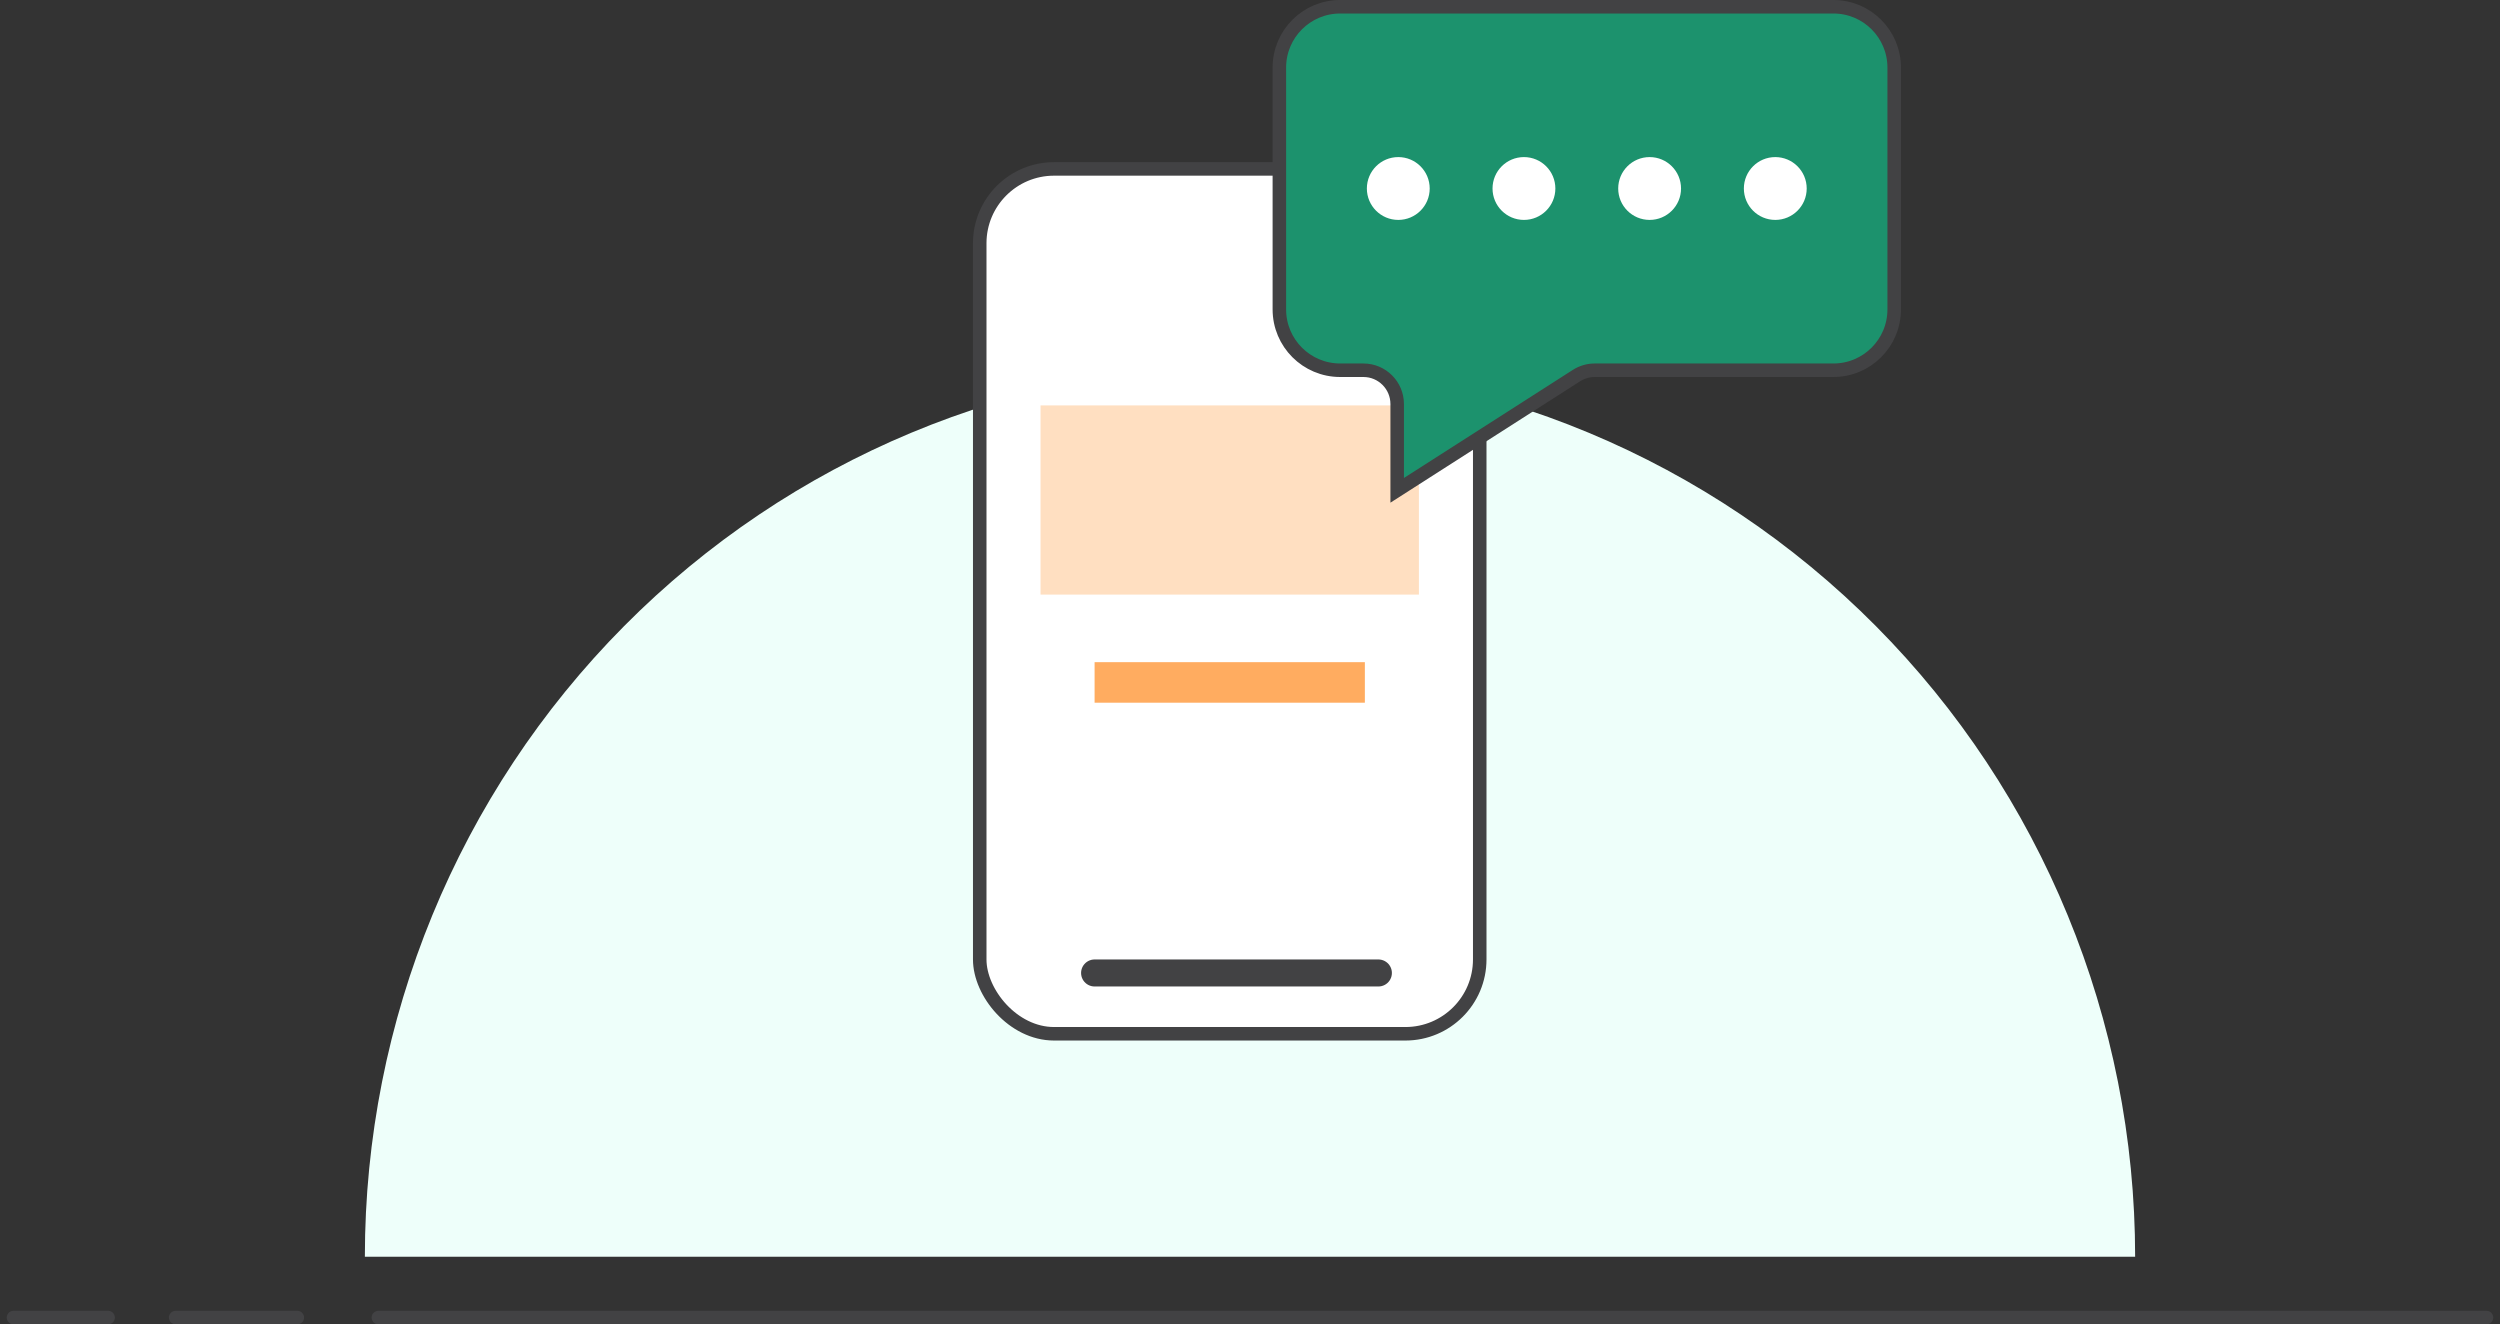 <svg width="185" height="98" viewBox="0 0 185 98" fill="none" xmlns="http://www.w3.org/2000/svg">
<rect x="0" y="0" width="185" height="98" fill="#333333" stroke="none"/>
<path d="M158 93C158 75.496 151.099 58.708 138.815 46.331C126.532 33.954 109.872 27 92.5 27C75.128 27 58.468 33.953 46.184 46.331C33.901 58.708 27 75.496 27 93L92.5 93H158Z" fill="#EEFFFA"/>
<rect x="72.5" y="12.5" width="37" height="64" rx="5.5" fill="white" stroke="#424244"/>
<path d="M81 72H102" stroke="#424244" stroke-width="2" stroke-linecap="round"/>
<rect x="77" y="30" width="28" height="14" fill="#FFDFC1"/>
<rect x="81" y="49" width="20" height="3" fill="#FFAC60"/>
<path d="M94.673 5C94.673 2.515 96.688 0.5 99.173 0.5H135.67C138.156 0.5 140.17 2.515 140.17 5V22.898C140.17 25.384 138.156 27.398 135.67 27.398H118.007C117.529 27.398 117.062 27.535 116.659 27.793L103.392 36.284V29.898C103.392 28.517 102.272 27.398 100.892 27.398H99.173C96.688 27.398 94.673 25.384 94.673 22.898V5Z" fill="#1C926D" stroke="#424244"/>
<circle cx="103.473" cy="13.949" r="2.325" fill="white"/>
<circle cx="112.772" cy="13.949" r="2.325" fill="white"/>
<circle cx="122.072" cy="13.949" r="2.325" fill="white"/>
<circle cx="131.371" cy="13.949" r="2.325" fill="white"/>
<path d="M28 97.5L184 97.5" stroke="#424244" stroke-linecap="round"/>
<path d="M13 97.5L22 97.5" stroke="#424244" stroke-linecap="round"/>
<path d="M1 97.5L8 97.5" stroke="#424244" stroke-linecap="round"/>
</svg>
